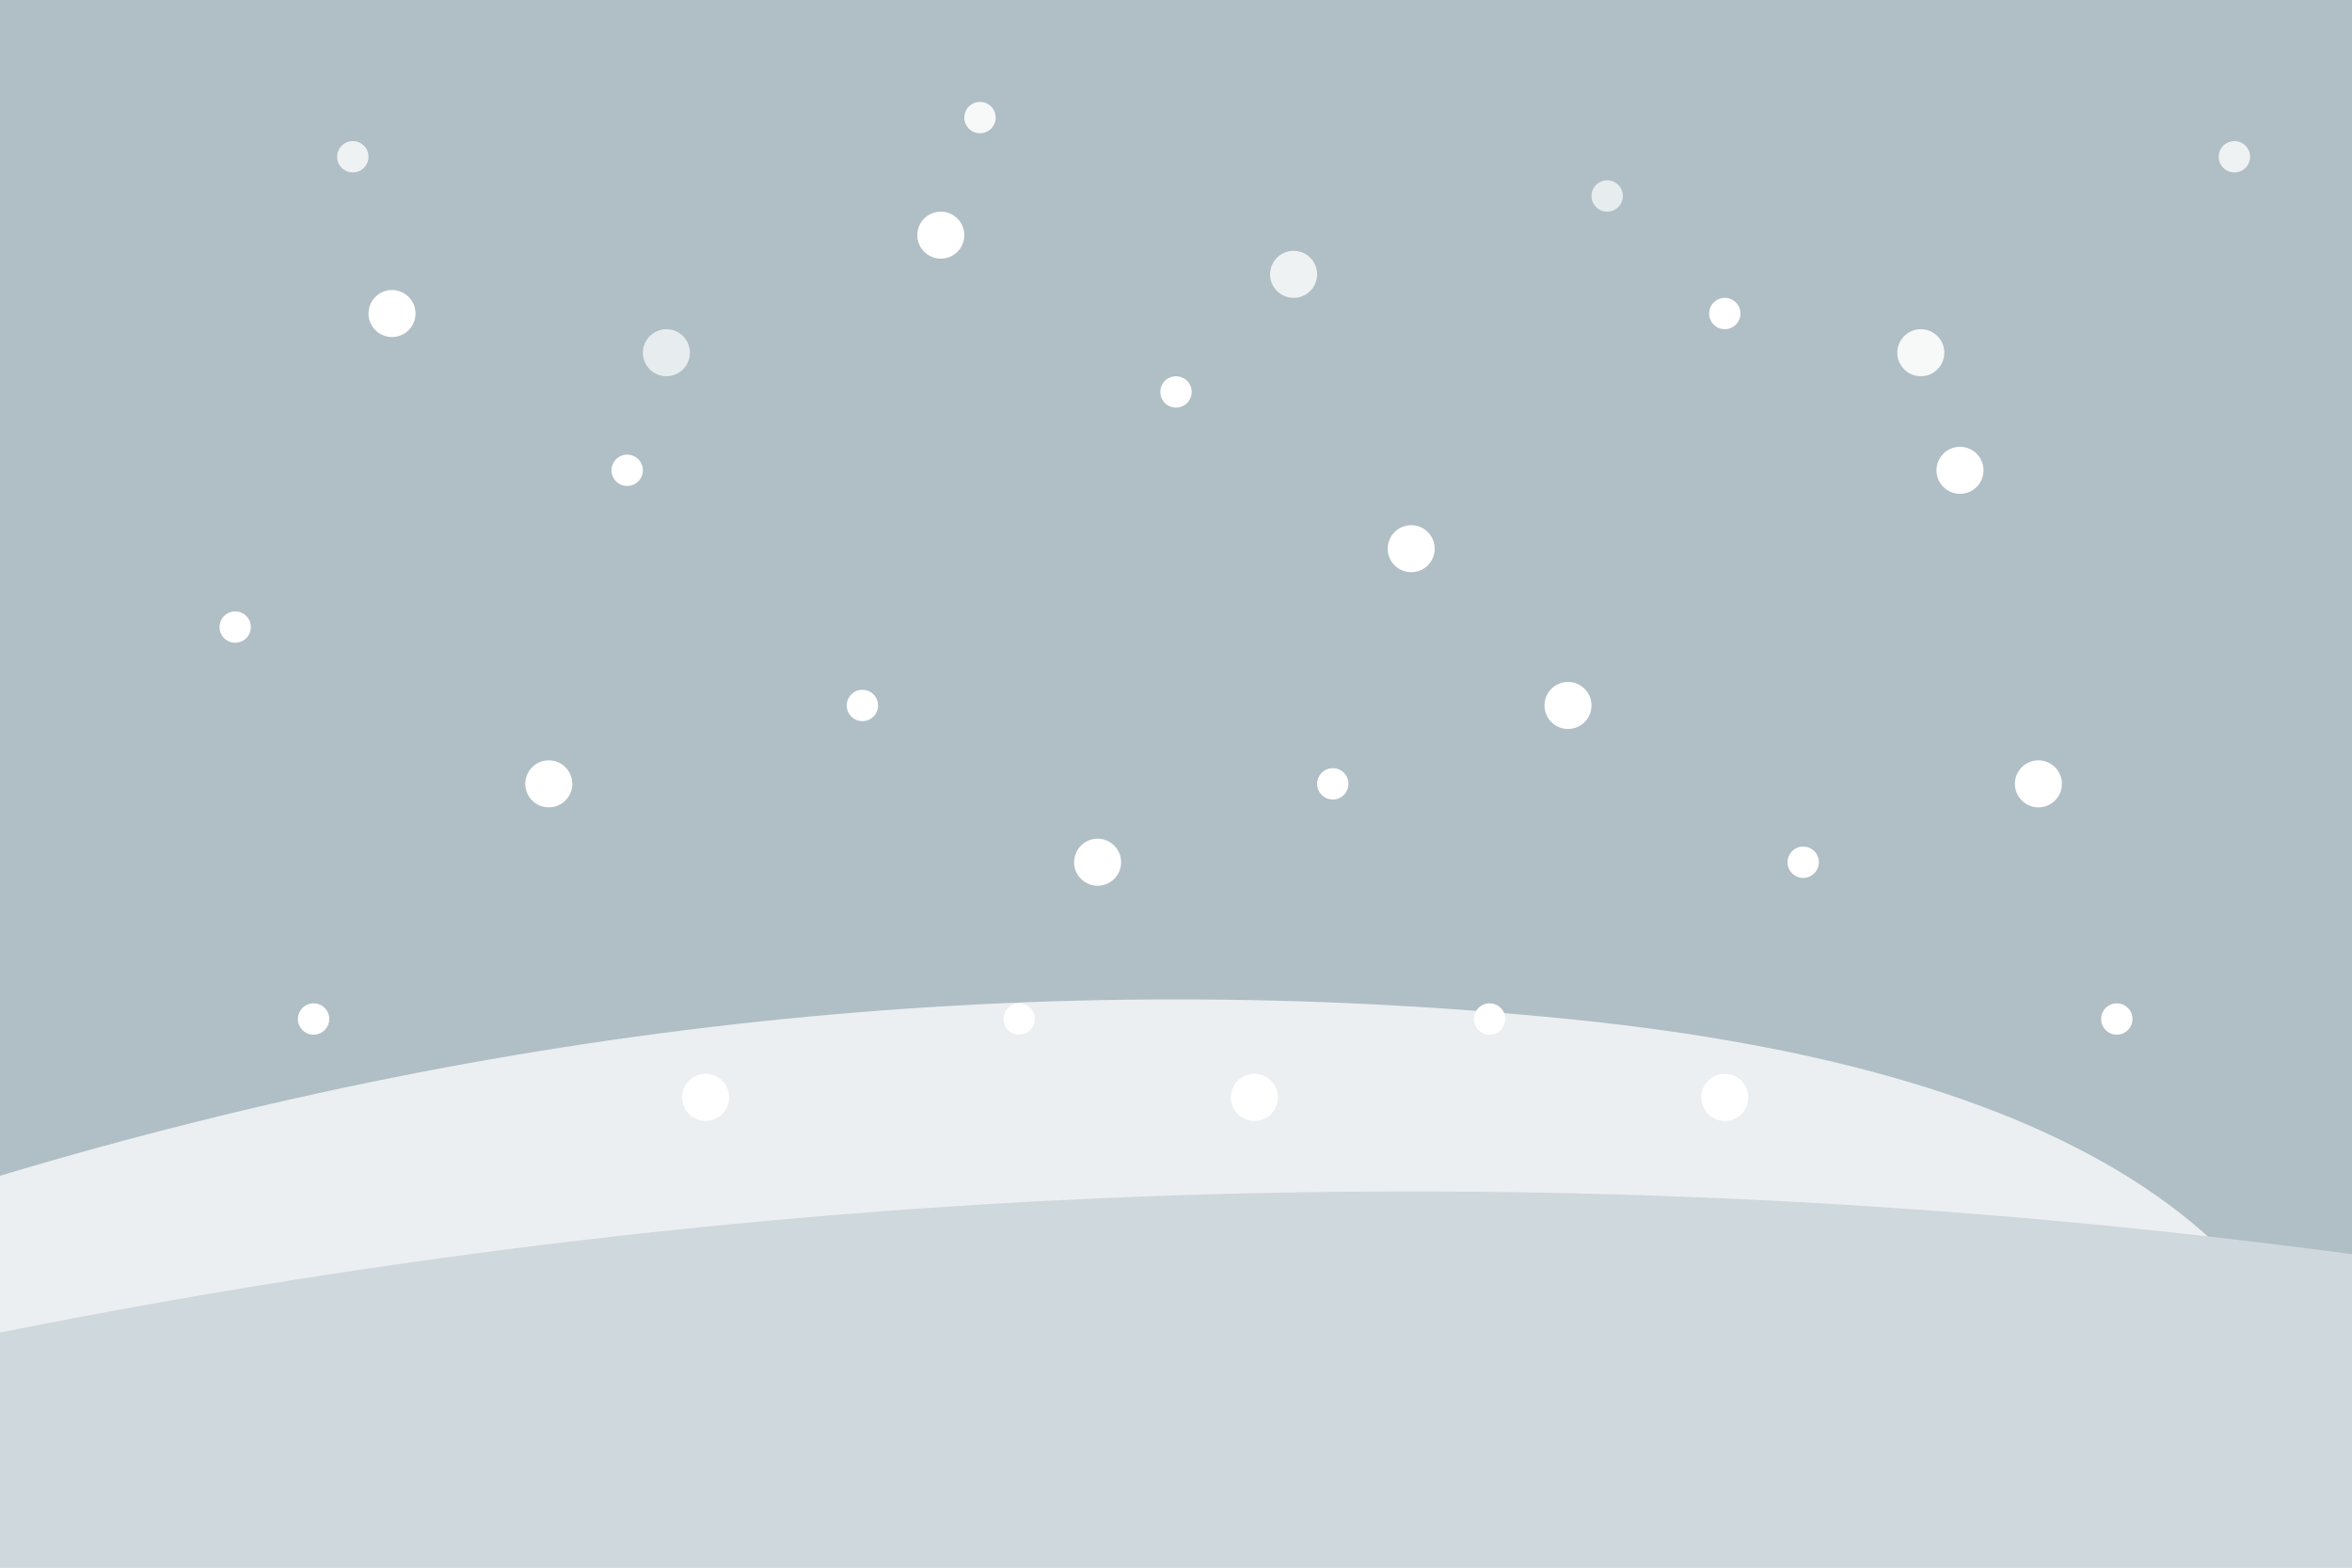 <svg width="300" height="200" viewBox="0 0 300 200" fill="none" xmlns="http://www.w3.org/2000/svg">
<!-- 하늘 배경 -->
<rect width="300" height="200" fill="#B0BEC5"/>
<!-- 언덕 -->
<path d="M0 150 Q100 120 200 130 Q300 140 300 200 L0 200 Z" fill="#ECEFF1"/>
<path d="M0 170 Q150 140 300 160 L300 200 L0 200 Z" fill="#CFD8DC"/>
<!-- 눈송이들 -->
<circle cx="50" cy="40" r="3" fill="#FFF"/>
<circle cx="80" cy="60" r="2" fill="#FFF"/>
<circle cx="120" cy="30" r="3" fill="#FFF"/>
<circle cx="150" cy="50" r="2" fill="#FFF"/>
<circle cx="180" cy="70" r="3" fill="#FFF"/>
<circle cx="220" cy="40" r="2" fill="#FFF"/>
<circle cx="250" cy="60" r="3" fill="#FFF"/>
<circle cx="30" cy="80" r="2" fill="#FFF"/>
<circle cx="70" cy="100" r="3" fill="#FFF"/>
<circle cx="110" cy="90" r="2" fill="#FFF"/>
<circle cx="140" cy="110" r="3" fill="#FFF"/>
<circle cx="170" cy="100" r="2" fill="#FFF"/>
<circle cx="200" cy="90" r="3" fill="#FFF"/>
<circle cx="230" cy="110" r="2" fill="#FFF"/>
<circle cx="260" cy="100" r="3" fill="#FFF"/>
<circle cx="40" cy="130" r="2" fill="#FFF"/>
<circle cx="90" cy="140" r="3" fill="#FFF"/>
<circle cx="130" cy="130" r="2" fill="#FFF"/>
<circle cx="160" cy="140" r="3" fill="#FFF"/>
<circle cx="190" cy="130" r="2" fill="#FFF"/>
<circle cx="220" cy="140" r="3" fill="#FFF"/>
<circle cx="270" cy="130" r="2" fill="#FFF"/>
<!-- 눈송이 애니메이션을 위한 추가 눈송이 -->
<circle cx="45" cy="20" r="2" fill="#FFF" opacity="0.8"/>
<circle cx="85" cy="45" r="3" fill="#FFF" opacity="0.7"/>
<circle cx="125" cy="15" r="2" fill="#FFF" opacity="0.9"/>
<circle cx="165" cy="35" r="3" fill="#FFF" opacity="0.8"/>
<circle cx="205" cy="25" r="2" fill="#FFF" opacity="0.7"/>
<circle cx="245" cy="45" r="3" fill="#FFF" opacity="0.9"/>
<circle cx="285" cy="20" r="2" fill="#FFF" opacity="0.8"/>
</svg>
